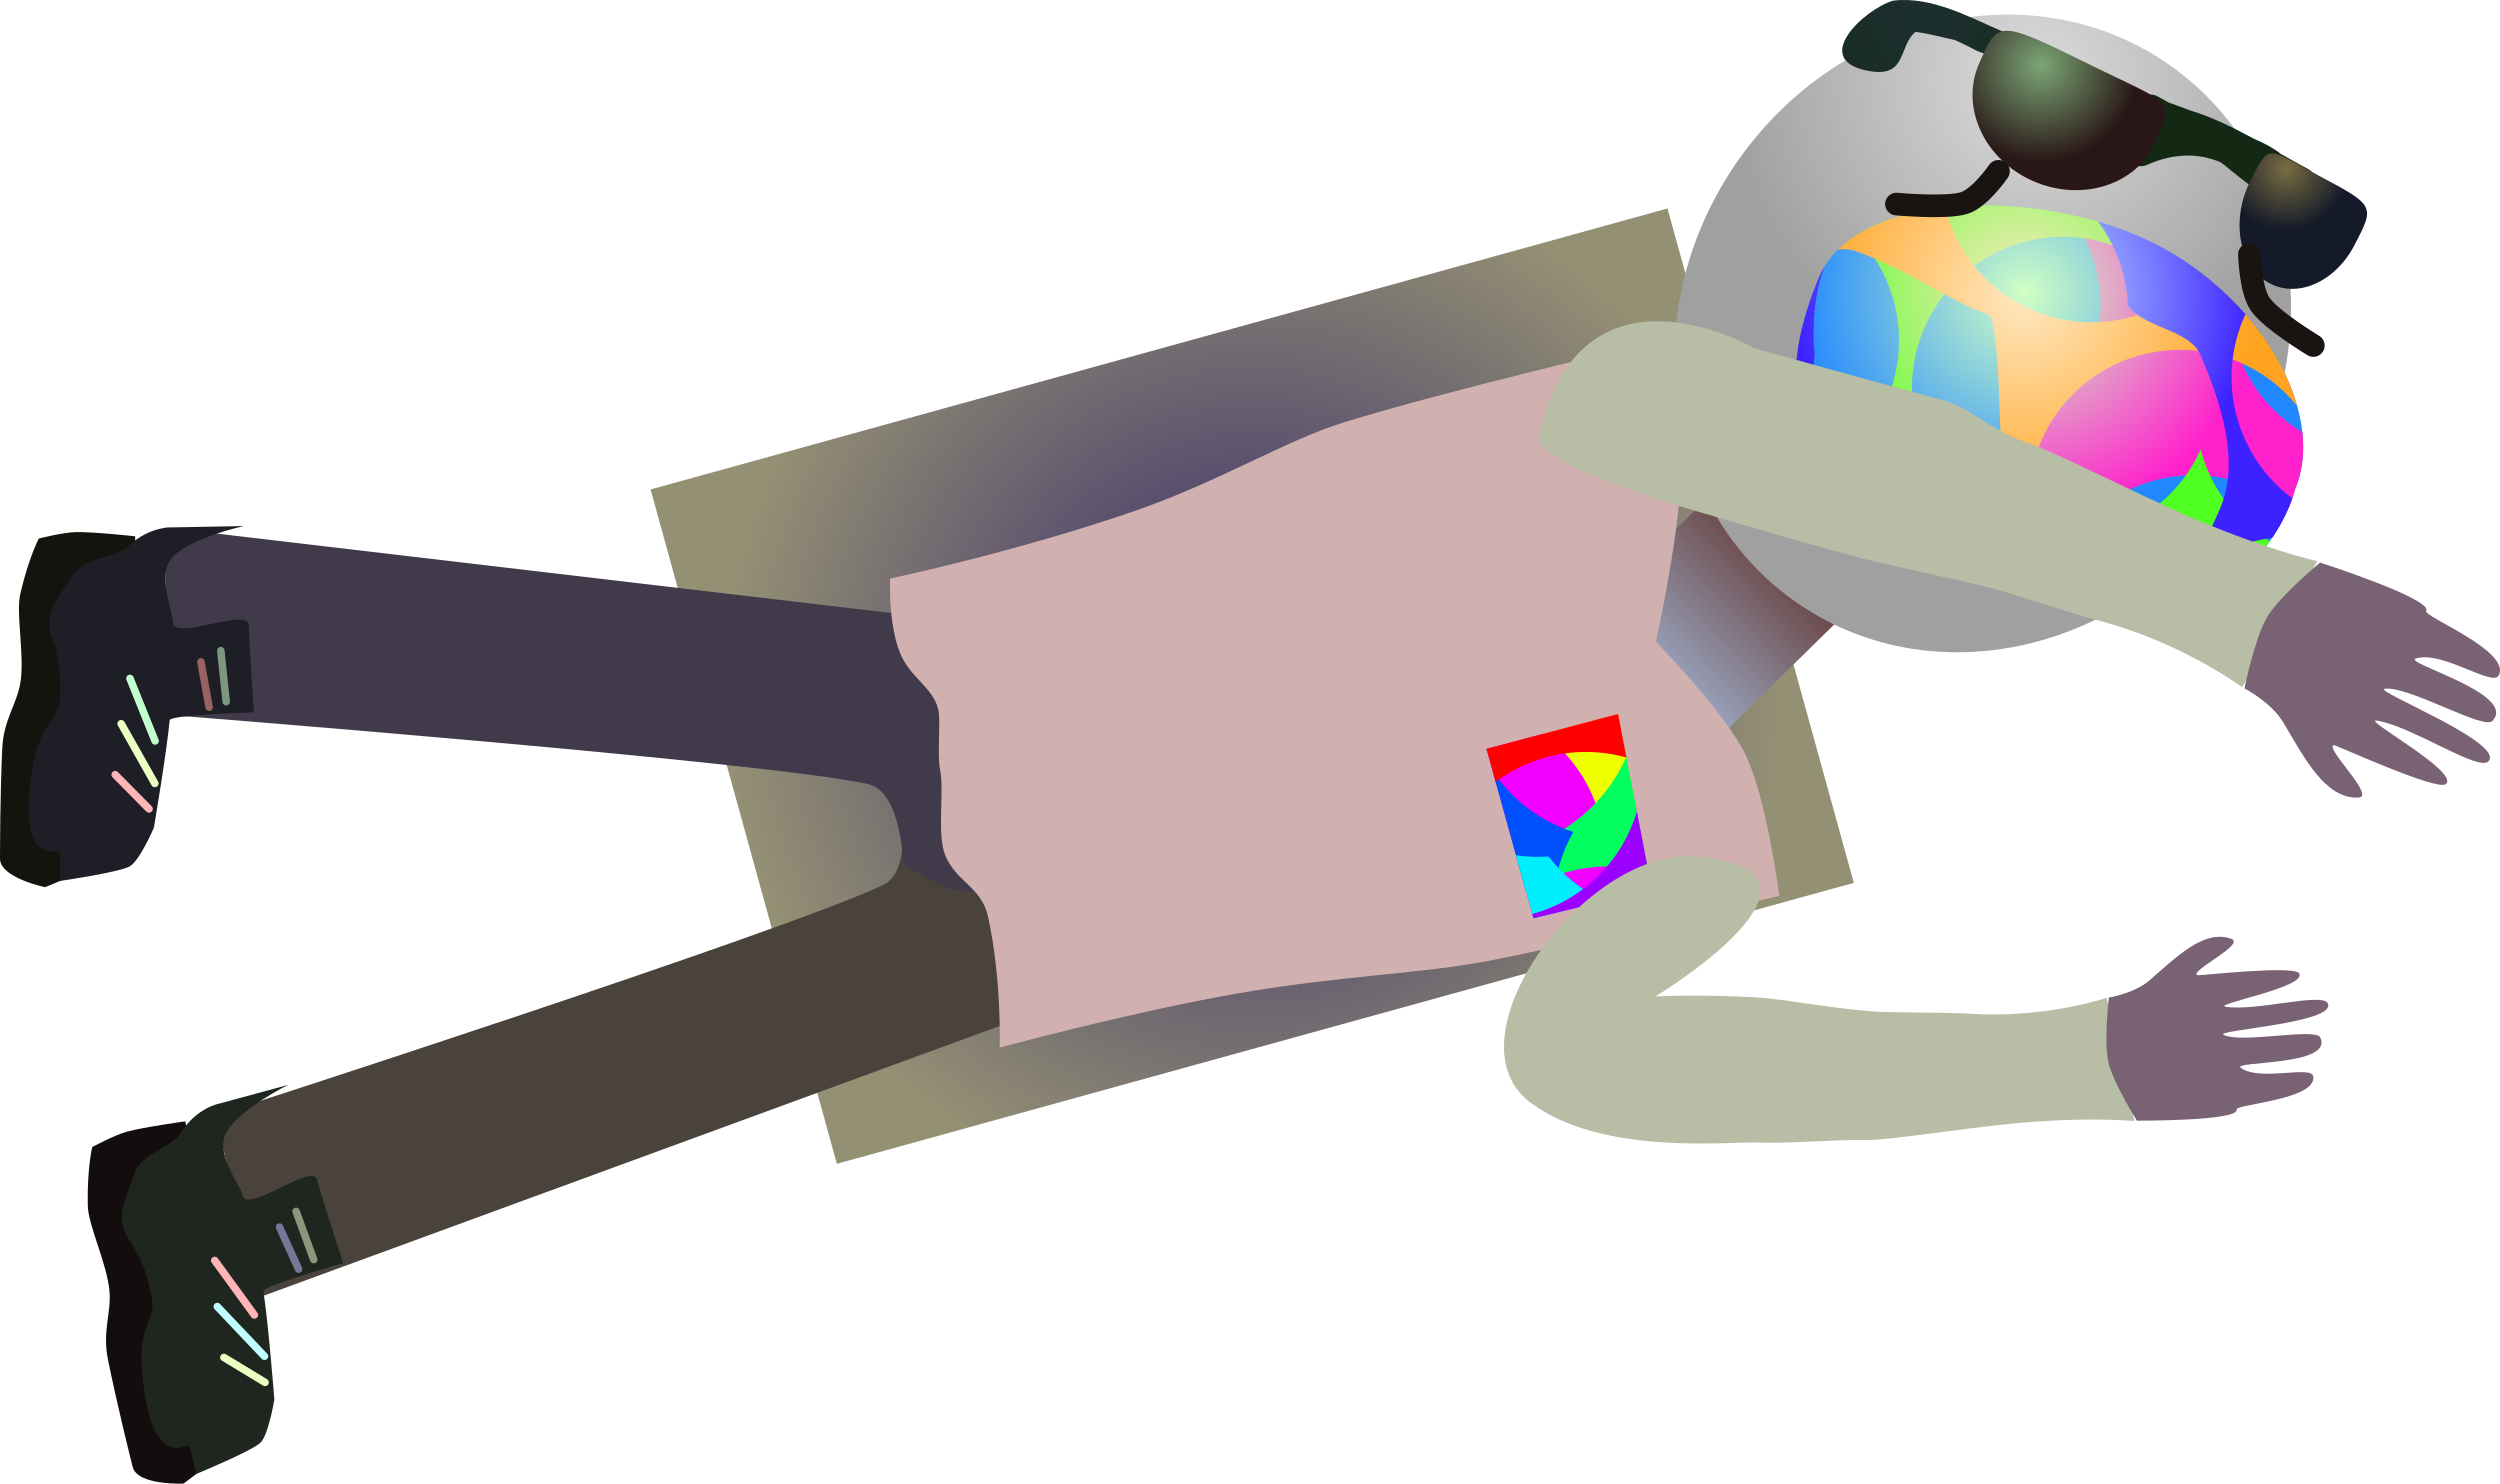 <svg version="1.1" xmlns="http://www.w3.org/2000/svg" xmlns:xlink="http://www.w3.org/1999/xlink" width="165.657" height="98.312" viewBox="0,0,165.657,98.312"><defs><radialGradient cx="231.481" cy="189.135" r="34.955" gradientUnits="userSpaceOnUse" id="color-1"><stop offset="0" stop-color="#33266a"/><stop offset="1" stop-color="#949074"/></radialGradient><linearGradient x1="266.403" y1="180.318" x2="258.835" y2="187.754" gradientUnits="userSpaceOnUse" id="color-2"><stop offset="0" stop-color="#694444"/><stop offset="1" stop-color="#98a1b9"/></linearGradient><radialGradient cx="283.219" cy="148.92" r="20.315" gradientUnits="userSpaceOnUse" id="color-3"><stop offset="0" stop-color="#dcdcdc"/><stop offset="1" stop-color="#a0a0a0"/></radialGradient><radialGradient cx="276.118" cy="144.738" r="15.596" gradientUnits="userSpaceOnUse" id="color-4"><stop offset="0" stop-color="#1c2f30"/><stop offset="1" stop-color="#142913"/></radialGradient><radialGradient cx="299.977" cy="154.85" r="4.105" gradientUnits="userSpaceOnUse" id="color-5"><stop offset="0" stop-color="#786c41"/><stop offset="1" stop-color="#141a29"/></radialGradient><radialGradient cx="283.775" cy="147.994" r="6.463" gradientUnits="userSpaceOnUse" id="color-6"><stop offset="0" stop-color="#7ba676"/><stop offset="1" stop-color="#291616"/></radialGradient><radialGradient cx="282.686" cy="163.129" r="15.26" gradientUnits="userSpaceOnUse" id="color-7"><stop offset="0" stop-color="#d1ffc4"/><stop offset="1" stop-color="#2188ff"/></radialGradient><radialGradient cx="282.686" cy="163.129" r="15.26" gradientUnits="userSpaceOnUse" id="color-8"><stop offset="0" stop-color="#ceffc4"/><stop offset="1" stop-color="#ff21cc"/></radialGradient><radialGradient cx="282.686" cy="163.129" r="15.26" gradientUnits="userSpaceOnUse" id="color-9"><stop offset="0" stop-color="#ffe9c4"/><stop offset="1" stop-color="#4fff21"/></radialGradient><radialGradient cx="282.686" cy="163.129" r="15.26" gradientUnits="userSpaceOnUse" id="color-10"><stop offset="0" stop-color="#ffe9c4"/><stop offset="1" stop-color="#4fff21"/></radialGradient><radialGradient cx="282.686" cy="163.129" r="15.26" gradientUnits="userSpaceOnUse" id="color-11"><stop offset="0" stop-color="#ffe9c4"/><stop offset="1" stop-color="#ffa321"/></radialGradient><radialGradient cx="282.686" cy="163.129" r="15.26" gradientUnits="userSpaceOnUse" id="color-12"><stop offset="0" stop-color="#c4f0ff"/><stop offset="1" stop-color="#3d21ff"/></radialGradient></defs><g transform="translate(-148.507,-143.67)"><g data-paper-data="{&quot;isPaintingLayer&quot;:true}" fill-rule="nonzero" stroke-linejoin="miter" stroke-miterlimit="10" stroke-dasharray="" stroke-dashoffset="0" style="mix-blend-mode: normal"><path d="M191.615,176.102l67.385,-18.618l12.346,44.685l-67.385,18.618z" fill="url(#color-1)" stroke="#ed6b00" stroke-width="0" stroke-linecap="butt"/><path d="M254.68,183.525l7.568,-7.436l8.31,8.457l-7.568,7.436z" fill="url(#color-2)" stroke="#000000" stroke-width="0" stroke-linecap="butt"/><g><path d="M162.762,217.588c0,0 38.025,-12.265 44.285,-15.291c2.047,-0.989 1.04,-5.673 1.04,-5.673c0,0 5.27,-6.11 6.607,-0.652c1.13,4.613 0.336,15.578 0.336,15.578l-49.32,18.075z" data-paper-data="{&quot;index&quot;:null}" fill="#4a433c" stroke="#000000" stroke-width="0" stroke-linecap="butt"/><path d="M157.296,240.869c-0.219,-0.892 -0.995,-3.972 -1.633,-7.101c-0.388,-1.902 0.228,-3.089 0.099,-4.545c-0.162,-1.834 -1.414,-4.339 -1.439,-5.687c-0.046,-2.484 0.295,-3.858 0.295,-3.858c0,0 1.443,-0.783 2.28,-1.014c1.127,-0.312 3.877,-0.688 3.877,-0.688c0,0 2.367,8.882 2.918,12.438c0.326,2.104 0.59,6.617 0.59,6.617c0,0 -0.388,2.423 -0.952,2.901c-0.691,0.586 -2.669,2.046 -2.669,2.046c0,0 -3.06,0.135 -3.365,-1.109z" data-paper-data="{&quot;index&quot;:null}" fill="#140d0d" stroke="#000000" stroke-width="0" stroke-linecap="butt"/><path d="M161.069,239.513c-0.091,-0.373 -2.15,1.647 -2.97,-3.447c-0.774,-4.81 0.764,-4.614 0.478,-6.305c-0.597,-3.536 -1.848,-3.673 -1.987,-5.233c-0.048,-0.543 -0.017,-0.813 0.802,-3.042c0.563,-1.533 2.389,-1.647 3.113,-2.78c1.057,-1.656 2.539,-1.911 2.539,-1.911l4.556,-1.238c0,0 -3.14,1.545 -4.071,3.11c-0.833,1.401 0.882,3.478 1.06,4.206c0.312,1.274 4.662,-2.24 4.933,-1.016c0.146,0.659 1.724,5.513 1.724,5.513c0,0 -5.339,1.504 -5.284,1.862c0.326,2.104 0.724,7.164 0.724,7.164c0,0 -0.388,2.423 -0.952,2.901c-0.691,0.586 -4.218,2.039 -4.218,2.039c0,0 -0.142,-0.58 -0.447,-1.824z" data-paper-data="{&quot;index&quot;:null}" fill="#1f261f" stroke="#000000" stroke-width="0" stroke-linecap="butt"/><path d="M165.361,230.804l-2.625,-3.611" fill="none" stroke="#ffb5b5" stroke-width="0.5" stroke-linecap="round"/><path d="M162.904,230.246l3.127,3.294" fill="none" stroke="#bffdff" stroke-width="0.5" stroke-linecap="round"/><path d="M163.344,233.619l2.725,1.652" fill="none" stroke="#eaffc1" stroke-width="0.5" stroke-linecap="round"/><path d="M169.295,227.134l-1.169,-3.194" fill="none" stroke="#8d967b" stroke-width="0.5" stroke-linecap="round"/><path d="M167.028,224.982l1.262,2.784" fill="none" stroke="#767796" stroke-width="0.5" stroke-linecap="round"/></g><g><path d="M159.477,178.63l52.168,6.141c0,0 3.316,10.482 3.287,15.231c-0.034,5.619 -6.578,0.899 -6.578,0.899c0,0 -0.107,-4.789 -2.328,-5.277c-6.791,-1.491 -46.624,-4.6 -46.624,-4.6z" fill="#413a4a" stroke="#000000" stroke-width="0" stroke-linecap="butt"/><path d="M151.5,202.457c0,0 -3.001,-0.616 -2.993,-1.896c0.006,-0.918 0.004,-4.095 0.148,-7.285c0.088,-1.939 0.975,-2.94 1.205,-4.384c0.29,-1.818 -0.313,-4.553 -0.009,-5.866c0.561,-2.42 1.227,-3.67 1.227,-3.67c0,0 1.59,-0.407 2.458,-0.427c1.17,-0.027 3.927,0.279 3.927,0.279c0,0 0.129,9.191 -0.203,12.774c-0.197,2.12 -1.042,6.561 -1.042,6.561c0,0 -0.967,2.255 -1.631,2.581c-0.813,0.4 -3.088,1.333 -3.088,1.333z" data-paper-data="{&quot;index&quot;:null}" fill="#12140d" stroke="#000000" stroke-width="0" stroke-linecap="butt"/><path d="M152.486,202.043c0,0 0.004,-0.597 0.011,-1.878c0.002,-0.385 -2.487,1.073 -2.04,-4.067c0.423,-4.854 1.867,-4.288 2.002,-5.998c0.283,-3.575 -0.897,-4.013 -0.651,-5.559c0.086,-0.539 0.182,-0.793 1.52,-2.754c0.92,-1.349 2.718,-1.014 3.697,-1.937c1.429,-1.348 2.928,-1.234 2.928,-1.234l4.72,-0.089c0,0 -3.422,0.732 -4.707,2.024c-1.149,1.155 0.007,3.588 0.003,4.337c-0.008,1.312 5.067,-1.036 5.032,0.218c-0.019,0.674 0.327,5.767 0.327,5.767c0,0 -5.545,0.157 -5.578,0.517c-0.196,2.12 -1.045,7.124 -1.045,7.124c0,0 -0.967,2.255 -1.631,2.581c-0.813,0.4 -4.588,0.948 -4.588,0.948z" data-paper-data="{&quot;index&quot;:null}" fill="#1e1e26" stroke="#000000" stroke-width="0" stroke-linecap="butt"/><path d="M158.783,192.766l-1.665,-4.141" fill="none" stroke="#c1ffce" stroke-width="0.5" stroke-linecap="round"/><path d="M158.766,195.583l-2.229,-3.957" fill="none" stroke="#eaffc1" stroke-width="0.5" stroke-linecap="round"/><path d="M156.141,195.004l2.24,2.267" fill="none" stroke="#ffb5b5" stroke-width="0.5" stroke-linecap="round"/><path d="M163.139,186.784l0.355,3.382" fill="none" stroke="#7d967f" stroke-width="0.5" stroke-linecap="round"/><path d="M162.365,190.535l-0.545,-3.008" fill="none" stroke="#966262" stroke-width="0.5" stroke-linecap="round"/></g><path d="M207.484,182.009c0,0 8.428,-1.778 16.341,-4.527c5.377,-1.867 9.961,-4.655 13.657,-5.802c6.938,-2.152 20.063,-5.203 20.063,-5.203c0,0 2.228,5.343 2.326,8.151c0.125,3.576 -1.639,11.563 -1.639,11.563c0,0 4.609,4.741 5.934,7.469c1.398,2.878 2.247,9.373 2.247,9.373c0,0 -13.897,3.261 -19.13,4.28c-4.63,0.901 -9.909,0.986 -16.795,2.189c-7.098,1.239 -15.738,3.583 -15.738,3.583c0,0 0.151,-4.43 -0.774,-8.691c-0.42,-1.935 -2.168,-2.328 -2.849,-4.087c-0.544,-1.406 -0.04,-4.191 -0.323,-5.597c-0.214,-1.062 0.052,-3.27 -0.122,-4.015c-0.352,-1.505 -1.892,-2.116 -2.555,-3.8c-0.77,-1.956 -0.644,-4.886 -0.644,-4.886z" fill="#d1b0b0" stroke="#292e32" stroke-width="0" stroke-linecap="butt"/><g><path d="M296.349,176.841c-6.682,9.934 -19.471,13.029 -28.566,6.912c-9.095,-6.117 -11.052,-19.129 -4.371,-29.064c6.682,-9.934 19.471,-13.029 28.566,-6.912c9.095,6.117 11.052,19.129 4.371,29.064z" fill="url(#color-3)" stroke="none" stroke-width="0" stroke-linecap="butt"/><path d="M279.567,147.075c-0.232,-0.127 -0.833,-0.444 -1.511,-0.748c-0.85,-0.184 -1.815,-0.441 -2.613,-0.548c-1.143,0.897 -0.55,3.002 -2.98,2.615c-4.144,-0.66 -0.444,-4.104 1.471,-4.678c2.589,-0.324 5.111,1.124 7.45,2.12c3.222,1.371 6.57,2.397 9.507,4.122c0.181,-0.04 0.376,-0.016 0.55,0.08l0.799,0.439c0.447,0.155 0.929,0.329 1.429,0.522c1.363,0.405 2.841,1.134 4.184,1.864c0.701,0.295 1.32,0.628 1.77,0.994c0.369,0.211 0.713,0.406 1.023,0.576l0.842,0.462c0.384,0.211 0.524,0.692 0.313,1.076c-0.188,0.341 -0.59,0.49 -0.946,0.37l-0.508,-0.16c0.081,0.282 0.13,0.575 0.142,0.879l0.404,0.049l-0.123,1.009c-0.01,0.103 -0.041,0.206 -0.094,0.303c-0.211,0.384 -0.692,0.524 -1.076,0.313c-0.117,-0.064 -0.211,-0.153 -0.28,-0.257l-0.48,-0.694l0.02,-0.014l-0.058,-0.046c-0.272,-0.6 -0.599,-1.136 -0.974,-1.6c-0.702,-0.509 -1.405,-1.097 -2.134,-1.678c-1.455,-0.653 -3.178,-0.64 -4.946,0.166c0,0 -0.722,0.327 -1.049,-0.395c-0.327,-0.722 0.395,-1.049 0.395,-1.049c0.154,-0.069 0.308,-0.134 0.462,-0.194l-0.443,-0.129c-0.06,-0.016 -0.119,-0.04 -0.176,-0.071c-0.384,-0.211 -0.524,-0.692 -0.313,-1.076c0.107,-0.194 0.282,-0.326 0.48,-0.382c-0.315,-0.211 -0.624,-0.394 -0.919,-0.502c-2.06,-0.752 -4.872,-2.433 -7.698,-3.763c-0.194,0.32 -0.583,0.456 -0.929,0.34l-0.921,-0.289l0.009,-0.03l-0.011,-0.004z" fill="url(#color-4)" stroke="none" stroke-width="0.5" stroke-linecap="butt"/><path d="M302.188,155.326c3.727,1.976 3.662,2.008 2.356,4.546c-1.305,2.538 -3.91,3.644 -5.818,2.472c-1.907,-1.172 -2.395,-4.18 -1.089,-6.717c1.305,-2.538 1.057,-2.153 4.551,-0.3z" data-paper-data="{&quot;index&quot;:null}" fill="url(#color-5)" stroke="#000000" stroke-width="0" stroke-linecap="butt"/><path d="M291.364,153.05c-1.262,2.868 -4.908,4.039 -8.145,2.615c-3.237,-1.424 -4.838,-4.903 -3.576,-7.771c1.262,-2.868 1.226,-2.958 7.223,0.002c5.623,2.776 5.76,2.285 4.498,5.153z" fill="url(#color-6)" stroke="#000000" stroke-width="0" stroke-linecap="butt"/><path d="M280.34,182.375c-15.702,-5.652 -13.518,-15.004 -11.287,-20.357c2.232,-5.353 13.192,-6.029 20.968,-2.787c7.775,3.242 12.8,11.498 10.568,16.851c0,0 -2.945,12.706 -20.249,6.293z" data-paper-data="{&quot;index&quot;:null}" fill="url(#color-7)" stroke="#ed6b00" stroke-width="0" stroke-linecap="butt"/><path d="M280.34,182.375c-12.512,-4.504 -13.668,-11.357 -12.491,-16.665c0.584,3.256 2.77,6.153 6.058,7.498c5.111,2.092 10.951,-0.356 13.043,-5.467c1.394,-3.406 0.772,-7.135 -1.31,-9.863c1.517,0.324 3,0.777 4.382,1.353c2.37,0.988 4.484,2.442 6.216,4.138c-0.135,3.583 1.678,7.047 4.831,8.943c0.145,1.338 0,2.621 -0.479,3.77c0,0 -0.119,0.514 -0.451,1.284c-0.735,-0.591 -1.566,-1.087 -2.483,-1.462c-5.111,-2.092 -10.951,0.356 -13.043,5.467c-0.288,0.703 -0.489,1.42 -0.61,2.138c-1.143,-0.28 -2.362,-0.653 -3.662,-1.135z" data-paper-data="{&quot;index&quot;:null}" fill="url(#color-8)" stroke="#ed6b00" stroke-width="0" stroke-linecap="butt"/><path d="M290.021,159.231c2.648,1.104 4.977,2.79 6.809,4.744c-0.793,0.817 -1.458,1.782 -1.947,2.877c-0.767,-2.942 -2.861,-5.499 -5.891,-6.74c-5.111,-2.092 -10.951,0.356 -13.043,5.467c-1.402,3.427 -0.765,7.181 1.348,9.913c-1.803,0.471 -3.461,1.44 -4.759,2.817c-1.407,-1.093 -2.459,-2.238 -3.228,-3.403c1.867,-1.068 3.404,-2.744 4.282,-4.889c1.554,-3.797 0.603,-7.997 -2.085,-10.762c4.245,-2.702 12.373,-2.585 18.515,-0.025z" data-paper-data="{&quot;index&quot;:null}" fill="url(#color-9)" stroke="#ed6b00" stroke-width="0" stroke-linecap="butt"/><path d="M294.33,173.456c0.65,2.495 2.256,4.714 4.577,6.087c-1.516,2.113 -4.279,4.444 -9.139,4.628c-0.189,-1.865 -0.901,-3.645 -2.045,-5.126c2.842,-0.742 5.325,-2.723 6.607,-5.59z" data-paper-data="{&quot;index&quot;:null}" fill="url(#color-10)" stroke="#ed6b00" stroke-width="0" stroke-linecap="butt"/><path d="M281.239,174.797c0.087,-0.125 -0.07,-0.939 -0.089,-1.181c-0.237,-2.955 -0.08,-5.962 -0.668,-8.868c-0.056,-0.274 -1.046,-0.516 -1.459,-0.718c-2.532,-1.236 -4.921,-2.811 -7.583,-3.732c-0.341,-0.118 -0.726,-0.143 -1.143,-0.09c1.577,-1.551 4.148,-2.472 7.104,-2.801c0.739,2.996 2.85,5.611 5.924,6.869c3.969,1.624 8.377,0.511 11.128,-2.46c3.139,2.424 5.404,5.65 6.275,8.761c-1.025,-1.273 -2.377,-2.312 -3.997,-2.975c-5.111,-2.092 -10.951,0.356 -13.043,5.467c-0.519,1.268 -0.759,2.581 -0.747,3.87c-1.501,-0.09 -2.987,0.163 -4.351,0.714c1.167,-1.051 2.104,-2.073 2.649,-2.857z" data-paper-data="{&quot;index&quot;:null}" fill="url(#color-11)" stroke="#ed6b00" stroke-width="0" stroke-linecap="butt"/><path d="M280.34,182.375c-15.702,-5.652 -13.518,-15.004 -11.287,-20.357c0.097,-0.233 0.211,-0.457 0.34,-0.672c-0.657,1.739 -0.786,3.812 -0.682,5.366c0.011,0.161 0.025,0.322 0.043,0.484c-0.621,4.162 1.456,8.363 5.288,10.346c2.465,2.61 5.519,4.592 8.58,5.175c5.278,1.007 9.902,2.206 13.043,-5.467c1.272,-3.109 -0.015,-6.894 -1.313,-9.992c-0.757,-1.806 -3.659,-1.768 -4.839,-3.331c-0.084,-2.018 -0.782,-3.964 -1.98,-5.572c0.855,0.25 1.689,0.542 2.49,0.876c2.877,1.2 5.378,3.086 7.273,5.258c-0.059,0.129 -0.116,0.26 -0.171,0.393c-1.766,4.315 -0.297,9.148 3.279,11.808c-0.21,0.597 -0.618,1.569 -1.332,2.618c-2.939,0.368 -5.642,2.034 -7.261,4.644c-2.852,0.519 -6.59,0.231 -11.47,-1.578z" data-paper-data="{&quot;index&quot;:null}" fill="url(#color-12)" stroke="#ed6b00" stroke-width="0" stroke-linecap="butt"/><path d="M301.796,166.566c0,0 -2.773,-1.672 -3.516,-2.73c-0.66,-0.94 -0.721,-3.309 -0.721,-3.309" data-paper-data="{&quot;index&quot;:null}" fill="none" stroke="#191412" stroke-width="1.5" stroke-linecap="round"/><path d="M280.932,155.022c0,0 -1.206,1.76 -2.259,2.097c-1.185,0.38 -4.502,0.073 -4.502,0.073" data-paper-data="{&quot;index&quot;:null}" fill="none" stroke="#191412" stroke-width="1.5" stroke-linecap="round"/></g><g data-paper-data="{&quot;index&quot;:null}" stroke="#000000" stroke-width="0" stroke-linecap="butt"><path d="M297.074,189.208c0,0 -4.071,-3.05 -9.781,-4.489c-1.373,-0.346 -5.742,-1.823 -7.158,-2.163c-3.349,-0.805 -6.71,-1.469 -8.747,-2.019c-4.382,-1.183 -9.886,-2.825 -9.886,-2.825c0,0 -11.49,-3.2 -11.036,-5.189c2.842,-12.458 14.285,-5.776 14.285,-5.776c0,0 7.91,2.201 12.568,3.459c1.896,0.512 2.964,1.999 5.86,2.921c1.298,0.413 6.538,3.075 9.822,4.526c5.467,2.416 9.064,3.204 9.064,3.204z" fill="#b8bda6"/><path d="M309.273,184.153c-0.216,0.373 5.628,2.635 4.814,4.265c-0.401,0.802 -3.721,-1.652 -5.497,-1.117c-0.94,0.283 6.784,2.342 5.072,4.141c-0.588,0.618 -5.534,-2.332 -7.133,-2.133c-0.856,0.106 7.957,3.559 6.88,4.798c-0.64,0.736 -4.994,-2.28 -7.39,-2.688c-1.167,-0.199 5.521,3.402 4.555,4.206c-0.591,0.492 -7.322,-2.62 -7.43,-2.585c-0.608,0.194 2.841,3.444 1.63,3.484c-2.232,0.074 -3.584,-2.675 -4.975,-4.99c-0.813,-1.353 -2.569,-2.248 -2.569,-2.248c0,0 0.676,-3.347 1.522,-4.755c0.823,-1.371 3.488,-3.585 3.488,-3.585c0,0 7.491,2.418 7.034,3.207z" data-paper-data="{&quot;index&quot;:null}" fill="#786274"/></g><g stroke="none" stroke-width="0" stroke-linecap="butt"><path d="M247.007,193.29l8.715,-2.308l2.242,11.63l-7.847,1.904z" fill="#f200ff"/><path d="M255.723,190.982l1.176,6.103c-0.83,0.743 -1.527,1.618 -2.065,2.583c-0.041,-0.568 -0.131,-1.141 -0.274,-1.713c-0.591,-2.367 -1.98,-4.324 -3.808,-5.657z" fill="#eeff00"/><path d="M248.845,199.925c3.29,-0.67 6.079,-3.028 7.426,-6.095l1.47,7.628c-1.619,-0.456 -3.375,-0.509 -5.124,-0.073c-1.098,0.274 -2.107,0.72 -3.008,1.301z" fill="#00ff5f"/><path d="M249.633,202.767l-2.223,-8.024c1.271,1.939 3.176,3.363 5.352,4.053c-0.736,1.292 -1.186,2.748 -1.29,4.267c-0.598,-0.155 -1.214,-0.255 -1.84,-0.296z" fill="#004fff"/><path d="M247.007,193.29l8.715,-2.308l0.556,2.884c-1.616,-0.453 -3.368,-0.505 -5.113,-0.07c-1.325,0.331 -2.522,0.912 -3.553,1.68z" fill="#ff0000"/><path d="M254.798,203.38l-4.681,1.136l-1.156,-4.175c0.706,0.105 1.43,0.135 2.161,0.083c0.978,1.272 2.244,2.281 3.676,2.956z" fill="#00efff"/><path d="M257.964,202.612l-7.847,1.904l-0.078,-0.282c3.435,-0.942 5.972,-3.579 6.932,-6.777z" fill="#9c00ff"/></g><g data-paper-data="{&quot;index&quot;:null}" stroke="#000000" stroke-width="0" stroke-linecap="butt"><path d="M289.936,217.954c0,0 -3.151,-0.321 -8.265,0.187c-3.072,0.305 -8.068,1.073 -9.24,1.063c-2.613,-0.023 -5.686,0.266 -7.372,0.175c-1.876,-0.101 -10.351,0.929 -15.132,-2.642c-5.779,-4.316 3.91,-17.183 11.121,-16.291c10.668,1.053 -2.85,9.254 -2.85,9.254c0,0 2.712,-0.155 6.609,0.054c1.812,0.097 4.714,0.687 7.667,0.928c1.248,0.102 5.214,0.067 6.429,0.153c5.052,0.356 9.197,-1.044 9.197,-1.044z" fill="#b8bda6"/><path d="M296.711,217.195c0.161,0.767 -6.608,0.733 -6.608,0.733c0,0 -1.583,-2.524 -1.888,-3.865c-0.314,-1.377 0.032,-4.294 0.032,-4.294c0,0 1.675,-0.26 2.703,-1.148c1.758,-1.519 3.6,-3.403 5.404,-2.743c0.979,0.358 -2.711,2.088 -2.267,2.409c0.079,0.057 6.414,-0.68 6.765,-0.119c0.573,0.916 -5.858,2.064 -4.851,2.215c2.067,0.309 6.434,-0.986 6.759,-0.214c0.548,1.302 -7.58,1.758 -6.909,2.075c1.253,0.591 6.086,-0.492 6.401,0.17c0.917,1.93 -5.947,1.54 -5.255,2.023c1.308,0.913 4.679,-0.201 4.791,0.562c0.228,1.55 -5.154,1.831 -5.077,2.193z" data-paper-data="{&quot;index&quot;:null}" fill="#786274"/></g></g></g></svg>